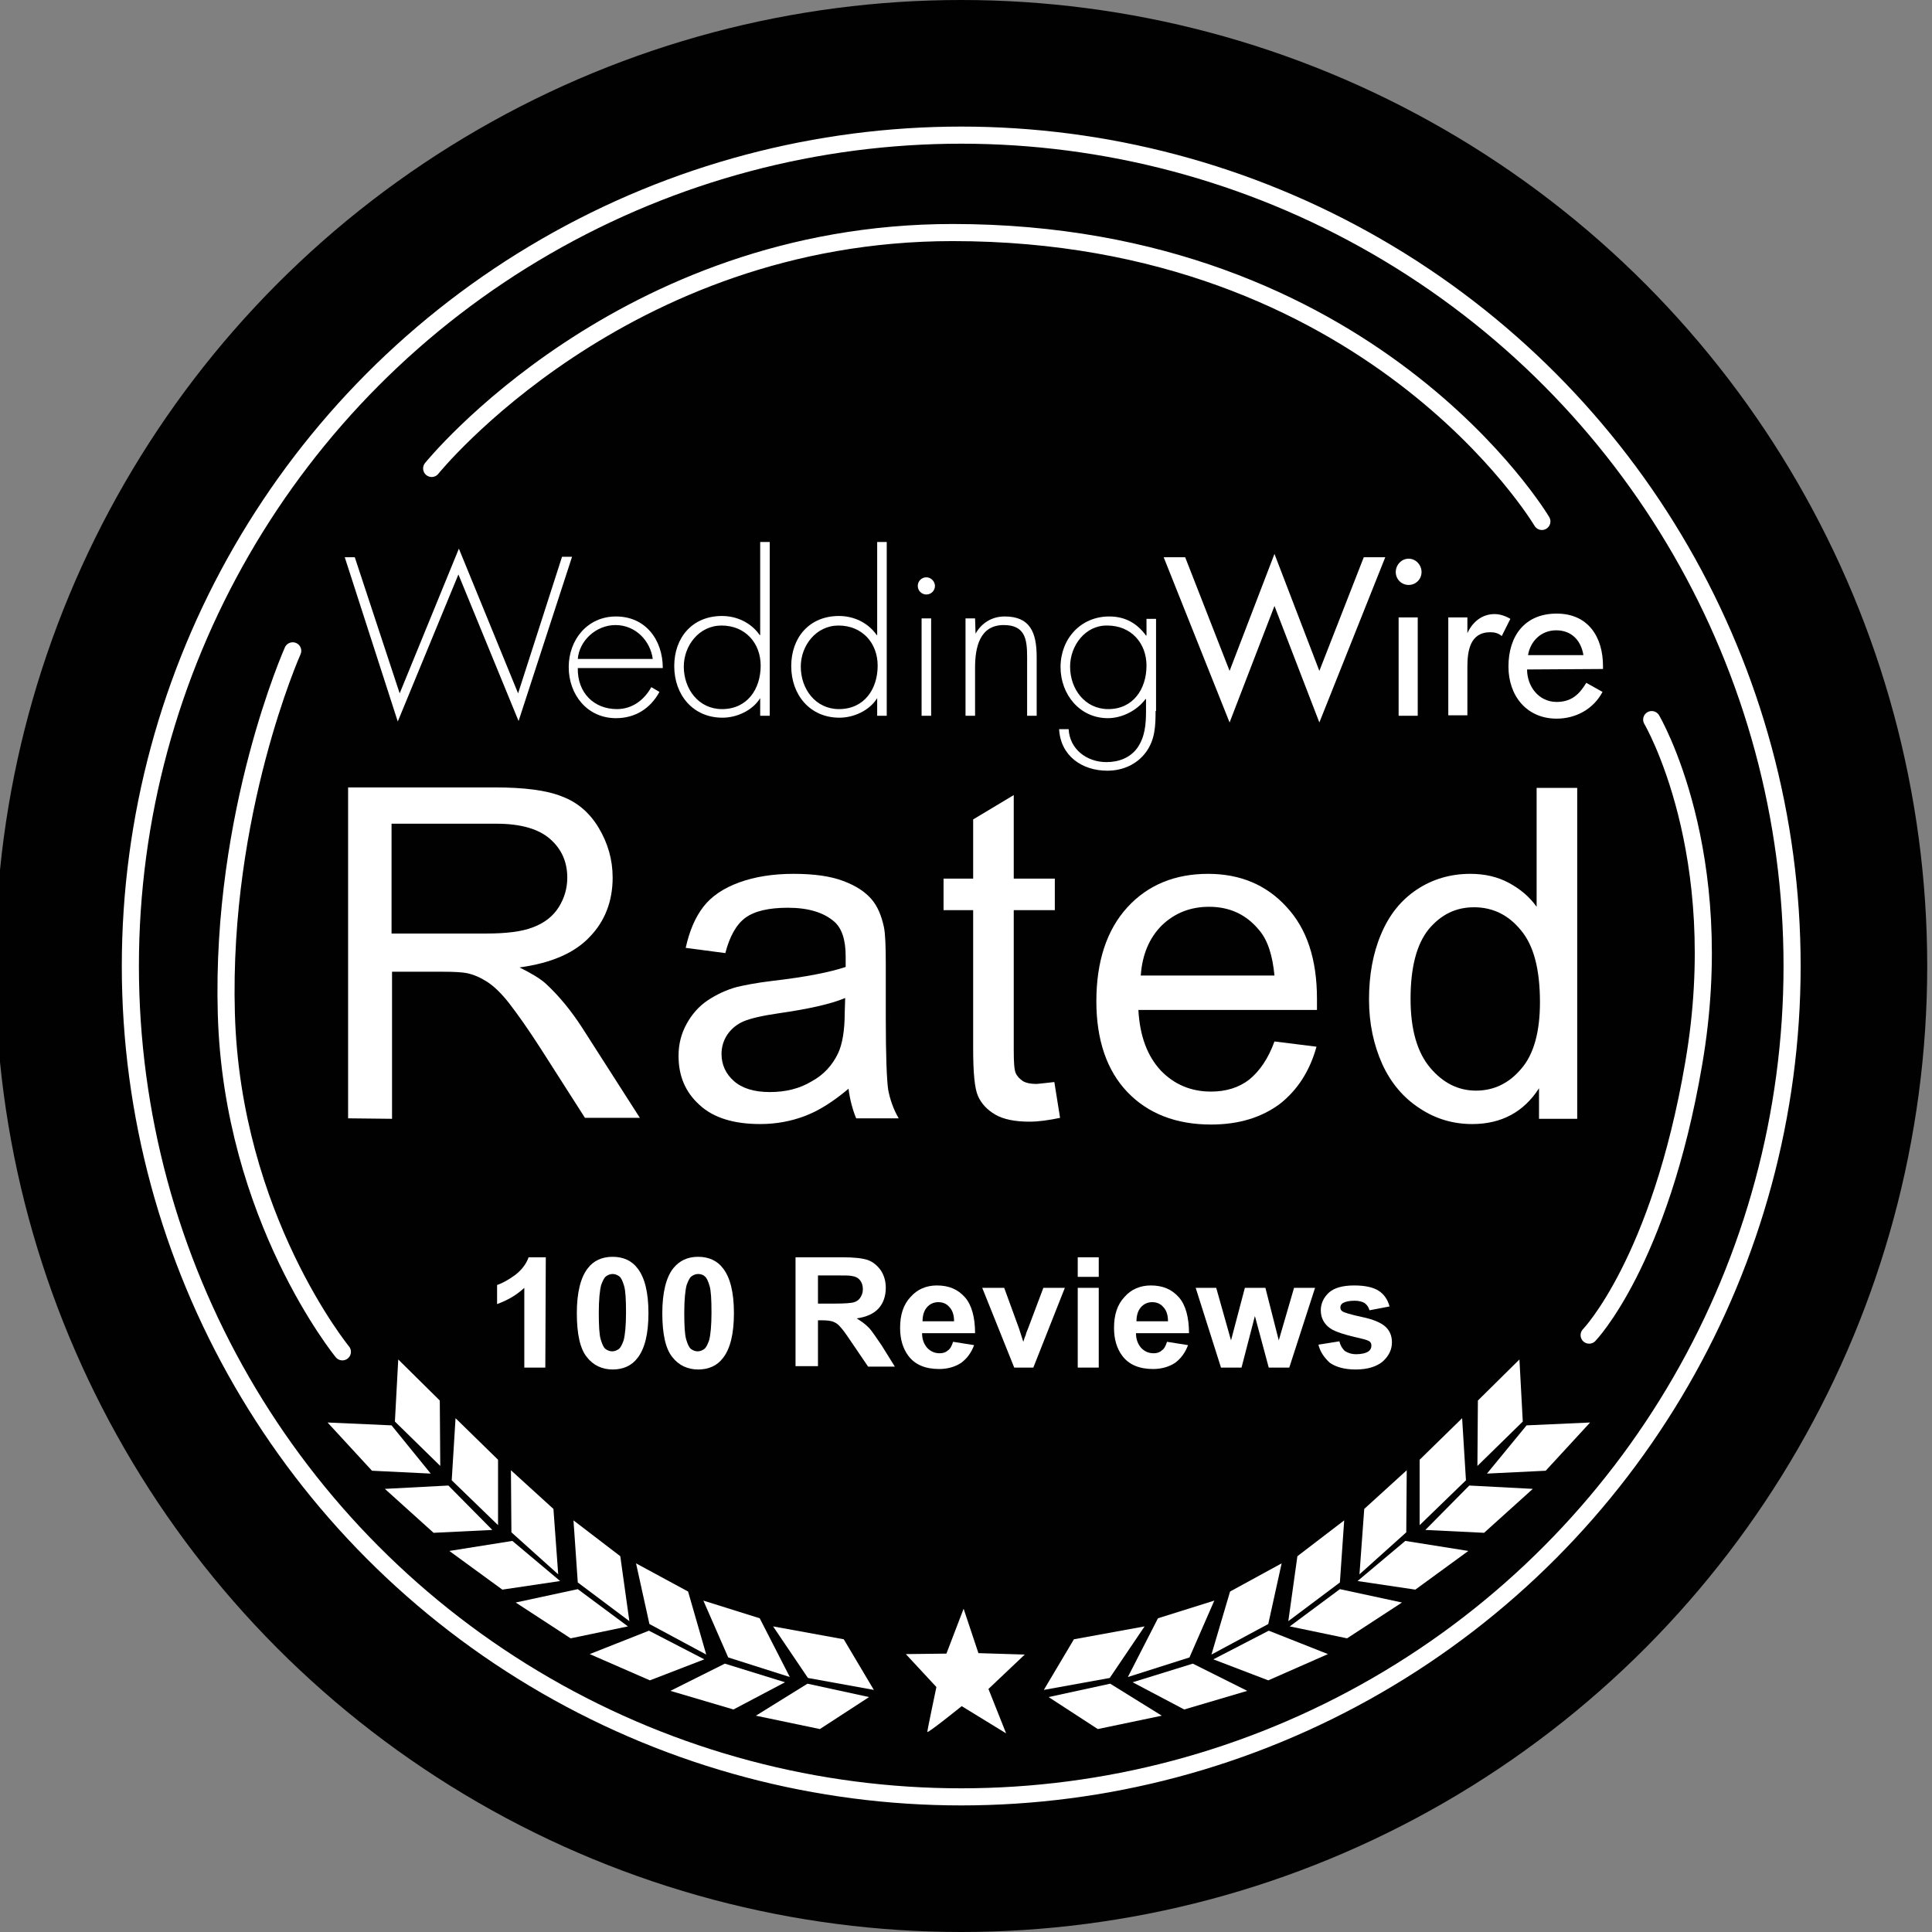 <?xml version="1.0" encoding="utf-8"?>
<!-- Generator: Adobe Illustrator 22.1.0, SVG Export Plug-In . SVG Version: 6.00 Build 0)  -->
<svg version="1.1" id="Layer_1" xmlns="http://www.w3.org/2000/svg" xmlns:xlink="http://www.w3.org/1999/xlink" x="0px" y="0px"
	 viewBox="0 0 404.6 404.6" style="enable-background:new 0 0 404.6 404.6;" xml:space="preserve">
<rect x="0" y="0" width="404.6" height="404.6" fill="#808080" stroke="none"/>
<style type="text/css">
	.st0{fill:#010101;}
	.st1{fill:#FFFFFF;}
	.st2{fill:none;stroke:#FFFFFF;stroke-width:3.582;stroke-linecap:round;stroke-linejoin:round;stroke-miterlimit:10;}
</style>
<circle class="st0" cx="201.3" cy="202.3" r="202.3"/>
<g>
	<g>
		<g>
			<path class="st1" d="M83.7,145.2l12.4-30.3l12.4,30.3l9.2-28.6h2.1L108.6,151L96,120.3l-12.7,30.8l-11.1-34.4h2.1L83.7,145.2z"/>
			<path class="st1" d="M121,139.9c-0.1,5.2,3.4,8.6,8.2,8.6c3.2,0,5.7-1.9,7.2-4.6l1.7,1c-1.9,3.5-5.1,5.5-9.1,5.5
				c-6,0-9.9-4.9-9.9-10.7c0-5.7,3.9-10.6,9.9-10.6c6.2,0,9.8,4.9,9.8,10.8H121z M136.7,138c-0.5-3.8-3.6-7.1-7.8-7.1
				c-4.1,0-7.6,3.3-7.9,7.1H136.7z"/>
			<path class="st1" d="M159.2,146.2L159.2,146.2c-1.6,2.6-4.9,4.1-7.9,4.1c-6.2,0-10.1-4.8-10.1-10.8s3.8-10.5,10-10.5
				c3.1,0,6.1,1.4,7.9,4h0.1v-19.5h2v36.4h-2V146.2z M159.3,139.4c0-4.7-3.2-8.4-8.2-8.4c-4.7,0-7.9,4.2-7.9,8.6
				c0,4.7,3.1,8.9,8,8.9C156.5,148.5,159.3,144.3,159.3,139.4z"/>
			<path class="st1" d="M183.7,146.2L183.7,146.2c-1.6,2.6-4.9,4.1-7.9,4.1c-6.2,0-10.1-4.8-10.1-10.8s3.8-10.5,10-10.5
				c3.1,0,6.1,1.4,7.9,4h0.1v-19.5h2v36.4h-2V146.2z M183.8,139.4c0-4.7-3.2-8.4-8.2-8.4c-4.7,0-7.9,4.2-7.9,8.6
				c0,4.7,3.1,8.9,8,8.9C181,148.5,183.8,144.3,183.8,139.4z"/>
			<path class="st1" d="M195.8,122.7c0,1-0.8,1.8-1.8,1.8s-1.8-0.8-1.8-1.8s0.8-1.8,1.8-1.8C195,120.9,195.8,121.8,195.8,122.7z
				 M195,149.9h-2v-20.4h2V149.9z"/>
			<path class="st1" d="M204.3,132.7L204.3,132.7c1.3-2.3,3.5-3.6,6.1-3.6c5.3,0,6.7,3.3,6.7,8.5v12.3h-2v-12.3
				c0-3.7-0.4-6.7-4.9-6.7c-5.1,0-6,4.8-6,8.9v10.1h-2v-20.4h2L204.3,132.7L204.3,132.7z"/>
			<path class="st1" d="M242,148.9c0,3.1-0.1,6-2,8.6s-4.9,3.9-8.1,3.9c-5.3,0-9.8-3.1-10.1-8.7h2c0.2,4.2,3.8,6.9,7.9,6.9
				c2.6,0,5-0.9,6.5-3c1.6-2.3,1.8-5,1.8-7.7v-2.5h-0.1c-1.8,2.4-4.9,4-7.9,4c-5.9,0-9.9-5-9.9-10.7c0-5.9,4.2-10.6,10.2-10.6
				c3.3,0,5.8,1.4,7.7,4h0.1v-3.5h2v19.3H242z M224.1,139.6c0,4.7,3.1,8.9,8,8.9c5.2,0,8-4.2,8-9.1c0-4.7-3.2-8.4-8.2-8.4
				C227.3,130.9,224.1,135.2,224.1,139.6z"/>
			<path class="st1" d="M257.5,140.5l9.4-24.5l9.4,24.5l9.3-23.8h4.5l-13.8,34.6l-9.4-24.4l-9.4,24.4l-13.8-34.6h4.5L257.5,140.5z"
				/>
			<path class="st1" d="M297.7,119.8c0,1.5-1.2,2.7-2.7,2.7s-2.7-1.2-2.7-2.7s1.2-2.8,2.7-2.8S297.7,118.3,297.7,119.8z
				 M296.9,149.9h-4v-20.6h4V149.9z"/>
			<path class="st1" d="M307.3,132.6L307.3,132.6c1.1-2.4,3.1-4,5.7-4c1.1,0,2.3,0.4,3.3,1l-1.8,3.6c-0.7-0.6-1.5-0.8-2.4-0.8
				c-4.3,0-4.8,4-4.8,7.3v10.1h-4v-20.5h4L307.3,132.6L307.3,132.6z"/>
			<path class="st1" d="M319.8,140.2c0,3.5,2.4,6.8,6.2,6.8c3,0,4.7-1.5,6.2-4l3.4,1.9c-1.9,3.6-5.6,5.6-9.6,5.6
				c-6.3,0-10.1-4.8-10.1-10.9c0-6.4,3.4-11.1,10.1-11.1c6.6,0,9.7,4.9,9.7,11v0.6L319.8,140.2L319.8,140.2z M331.6,137.2
				c-0.5-3.1-2.5-5.2-5.7-5.2c-3.1,0-5.4,2.2-5.9,5.2H331.6z"/>
		</g>
	</g>
	<path class="st1" d="M72.9,234.2v-69.3h30.7c6.2,0,10.9,0.6,14.1,1.9c3.2,1.2,5.8,3.4,7.7,6.6c1.9,3.2,2.9,6.6,2.9,10.4
		c0,4.9-1.6,9.1-4.8,12.4c-3.2,3.4-8.1,5.5-14.7,6.4c2.4,1.2,4.3,2.3,5.5,3.4c2.7,2.5,5.2,5.5,7.6,9.2l12.1,18.9h-11.5l-9.2-14.4
		c-2.7-4.2-4.9-7.3-6.6-9.5s-3.3-3.7-4.7-4.6c-1.4-0.9-2.8-1.5-4.2-1.8c-1-0.2-2.7-0.3-5.1-0.3H82.1v30.8L72.9,234.2L72.9,234.2z
		 M82.1,195.5h19.7c4.2,0,7.5-0.4,9.8-1.3c2.4-0.9,4.2-2.3,5.4-4.2c1.2-1.9,1.8-4,1.8-6.2c0-3.3-1.2-6-3.6-8.1s-6.1-3.2-11.3-3.2H82
		v23H82.1z"/>
	<path class="st1" d="M177.7,228c-3.2,2.7-6.2,4.6-9.1,5.7s-6,1.7-9.4,1.7c-5.5,0-9.8-1.3-12.7-4c-3-2.7-4.4-6.1-4.4-10.3
		c0-2.5,0.6-4.7,1.7-6.7s2.6-3.7,4.4-4.9c1.8-1.2,3.9-2.2,6.1-2.8c1.7-0.4,4.2-0.9,7.6-1.3c6.9-0.8,11.9-1.8,15.2-2.9
		c0-1.2,0-1.9,0-2.2c0-3.5-0.8-5.9-2.4-7.3c-2.2-1.9-5.4-2.9-9.7-2.9c-4,0-7,0.7-8.9,2.1s-3.3,3.9-4.2,7.4l-8.3-1.1
		c0.8-3.6,2-6.4,3.7-8.6s4.2-3.9,7.5-5.1s7.1-1.8,11.4-1.8s7.8,0.5,10.4,1.5c2.7,1,4.6,2.3,5.9,3.8s2.1,3.5,2.6,5.8
		c0.3,1.4,0.4,4.1,0.4,7.8v11.3c0,7.9,0.2,12.9,0.5,15c0.4,2.1,1.1,4.1,2.2,6h-8.9C178.6,232.5,178,230.4,177.7,228z M177,209
		c-3.1,1.3-7.7,2.3-13.9,3.2c-3.5,0.5-6,1.1-7.4,1.7s-2.6,1.6-3.4,2.8c-0.8,1.2-1.2,2.6-1.2,4c0,2.3,0.9,4.2,2.6,5.7
		s4.2,2.3,7.5,2.3s6.2-0.7,8.7-2.2c2.6-1.4,4.4-3.4,5.6-5.9c0.9-1.9,1.4-4.8,1.4-8.5L177,209L177,209z"/>
	<path class="st1" d="M220.8,226.6l1.2,7.5c-2.4,0.5-4.5,0.8-6.4,0.8c-3.1,0-5.5-0.5-7.2-1.5s-2.9-2.3-3.6-3.9s-1-4.9-1-10v-28.9
		h-6.2V184h6.2v-12.4l8.5-5.1V184h8.6v6.6h-8.6V220c0,2.4,0.1,4,0.4,4.7s0.8,1.2,1.5,1.7c0.7,0.4,1.6,0.6,2.9,0.6
		C218,226.9,219.2,226.8,220.8,226.6z"/>
	<path class="st1" d="M266.9,218.1l8.8,1.1c-1.4,5.1-4,9.1-7.7,12c-3.8,2.8-8.5,4.3-14.4,4.3c-7.3,0-13.2-2.3-17.5-6.8
		s-6.5-10.9-6.5-19c0-8.4,2.2-15,6.5-19.7s10-7,16.9-7c6.7,0,12.2,2.3,16.4,6.9c4.3,4.6,6.4,11,6.4,19.3c0,0.5,0,1.3,0,2.3h-37.4
		c0.3,5.5,1.9,9.7,4.7,12.7c2.8,2.9,6.3,4.4,10.5,4.4c3.1,0,5.8-0.8,8-2.5C263.8,224.3,265.6,221.7,266.9,218.1z M238.9,204.3h28
		c-0.4-4.2-1.4-7.4-3.2-9.5c-2.7-3.3-6.2-4.9-10.5-4.9c-3.9,0-7.2,1.3-9.9,3.9C240.7,196.4,239.2,199.9,238.9,204.3z"/>
	<path class="st1" d="M322.3,234.2v-6.3c-3.2,5-7.9,7.5-14,7.5c-4,0-7.7-1.1-11-3.3c-3.4-2.2-6-5.3-7.8-9.2c-1.8-4-2.8-8.5-2.8-13.6
		c0-5,0.8-9.6,2.5-13.6c1.7-4.1,4.2-7.2,7.5-9.4c3.3-2.2,7.1-3.3,11.2-3.3c3,0,5.7,0.6,8.1,1.9c2.4,1.3,4.3,2.9,5.8,5V165h8.5v69.3
		h-8V234.2z M295.4,209.2c0,6.4,1.4,11.2,4.1,14.4c2.7,3.2,5.9,4.8,9.6,4.8s6.9-1.5,9.5-4.6c2.6-3,3.9-7.7,3.9-13.9
		c0-6.9-1.3-11.9-4-15.1c-2.6-3.2-5.9-4.8-9.8-4.8c-3.8,0-6.9,1.5-9.5,4.6C296.7,197.7,295.4,202.5,295.4,209.2z"/>
	<g>
		<path class="st1" d="M114.2,286.4h-4.4v-16.7c-1.6,1.5-3.5,2.6-5.7,3.4v-4c1.2-0.4,2.4-1.1,3.8-2.1c1.4-1.1,2.3-2.3,2.8-3.7h3.6
			L114.2,286.4L114.2,286.4z"/>
		<path class="st1" d="M128.3,263.2c2.2,0,4,0.8,5.2,2.4c1.5,1.9,2.3,5,2.3,9.4c0,4.4-0.8,7.5-2.3,9.4c-1.2,1.6-3,2.4-5.2,2.4
			s-4.1-0.9-5.4-2.6c-1.4-1.7-2.1-4.8-2.1-9.2c0-4.3,0.8-7.5,2.3-9.4C124.3,264,126.1,263.2,128.3,263.2z M128.3,266.8
			c-0.5,0-1,0.2-1.4,0.5s-0.7,1-1,1.8c-0.3,1.1-0.5,3.1-0.5,5.8c0,2.7,0.1,4.6,0.4,5.6s0.6,1.7,1,2s0.9,0.5,1.4,0.5s1-0.2,1.4-0.5
			s0.7-1,1-1.8c0.3-1.1,0.5-3.1,0.5-5.8c0-2.7-0.1-4.6-0.4-5.6s-0.6-1.7-1-2S128.8,266.8,128.3,266.8z"/>
		<path class="st1" d="M146.2,263.2c2.2,0,4,0.8,5.2,2.4c1.5,1.9,2.3,5,2.3,9.4c0,4.4-0.8,7.5-2.3,9.4c-1.2,1.6-3,2.4-5.2,2.4
			s-4.1-0.9-5.4-2.6c-1.4-1.7-2.1-4.8-2.1-9.2c0-4.3,0.8-7.5,2.3-9.4C142.3,264,144,263.2,146.2,263.2z M146.2,266.8
			c-0.5,0-1,0.2-1.4,0.5s-0.7,1-1,1.8c-0.3,1.1-0.5,3.1-0.5,5.8c0,2.7,0.1,4.6,0.4,5.6s0.6,1.7,1,2s0.9,0.5,1.4,0.5s1-0.2,1.4-0.5
			s0.7-1,1-1.8c0.3-1.1,0.5-3.1,0.5-5.8c0-2.7-0.1-4.6-0.4-5.6s-0.6-1.7-1-2C147.3,267,146.8,266.8,146.2,266.8z"/>
		<path class="st1" d="M166.6,286.4v-23.1h9.8c2.5,0,4.3,0.2,5.4,0.6c1.1,0.4,2,1.2,2.7,2.2c0.7,1.1,1,2.3,1,3.6
			c0,1.7-0.5,3.2-1.5,4.3c-1,1.1-2.5,1.8-4.6,2.1c1,0.6,1.8,1.2,2.5,1.9c0.7,0.7,1.5,2,2.7,3.7l2.8,4.5h-5.6l-3.4-5
			c-1.2-1.8-2-2.9-2.5-3.4c-0.4-0.5-0.9-0.8-1.4-1s-1.3-0.3-2.3-0.3h-0.9v9.6h-4.7V286.4z M171.3,273h3.4c2.2,0,3.6-0.1,4.2-0.3
			s1-0.5,1.3-1s0.5-1,0.5-1.7c0-0.8-0.2-1.4-0.6-1.9s-1-0.8-1.8-0.9c-0.4-0.1-1.5-0.1-3.4-0.1h-3.6V273z"/>
		<path class="st1" d="M199.6,281l4.4,0.7c-0.6,1.6-1.5,2.8-2.7,3.7c-1.2,0.8-2.8,1.3-4.6,1.3c-2.9,0-5.1-0.9-6.5-2.8
			c-1.1-1.5-1.7-3.4-1.7-5.8c0-2.8,0.7-4.9,2.2-6.5c1.4-1.6,3.3-2.4,5.5-2.4c2.5,0,4.4,0.8,5.9,2.5c1.4,1.6,2.1,4.2,2.1,7.5h-11.1
			c0,1.3,0.4,2.3,1.1,3.1c0.7,0.7,1.5,1.1,2.6,1.1c0.7,0,1.3-0.2,1.7-0.6C199,282.5,199.3,281.9,199.6,281z M199.8,276.6
			c0-1.3-0.4-2.3-1-2.9c-0.6-0.7-1.4-1-2.3-1c-1,0-1.8,0.4-2.4,1.1s-0.9,1.7-0.9,2.9h6.6V276.6z"/>
		<path class="st1" d="M212.4,286.4l-6.7-16.7h4.6l3.1,8.5l0.9,2.8c0.2-0.7,0.4-1.2,0.5-1.4c0.1-0.5,0.3-0.9,0.5-1.4l3.2-8.5h4.5
			l-6.6,16.7H212.4z"/>
		<path class="st1" d="M225.7,267.4v-4.1h4.4v4.1H225.7z M225.7,286.4v-16.7h4.4v16.7H225.7z"/>
		<path class="st1" d="M244.4,281l4.4,0.7c-0.6,1.6-1.5,2.8-2.7,3.7c-1.2,0.8-2.8,1.3-4.6,1.3c-2.9,0-5.1-0.9-6.5-2.8
			c-1.1-1.5-1.7-3.4-1.7-5.8c0-2.8,0.7-4.9,2.2-6.5c1.4-1.6,3.3-2.4,5.5-2.4c2.5,0,4.4,0.8,5.9,2.5c1.4,1.6,2.1,4.2,2.1,7.5h-11.1
			c0,1.3,0.4,2.3,1.1,3.1c0.7,0.7,1.5,1.1,2.6,1.1c0.7,0,1.3-0.2,1.7-0.6C243.8,282.5,244.1,281.9,244.4,281z M244.6,276.6
			c0-1.3-0.4-2.3-1-2.9c-0.6-0.7-1.4-1-2.3-1c-1,0-1.8,0.4-2.4,1.1s-0.9,1.7-0.9,2.9h6.6V276.6z"/>
		<path class="st1" d="M255.7,286.4l-5.3-16.7h4.3l3.1,11l2.9-11h4.3l2.8,11l3.2-11h4.4l-5.4,16.7h-4.3l-2.9-10.8l-2.8,10.8H255.7z"
			/>
		<path class="st1" d="M276.1,281.6l4.4-0.7c0.2,0.9,0.6,1.5,1.1,2c0.6,0.4,1.4,0.7,2.4,0.7c1.1,0,2-0.2,2.6-0.6
			c0.4-0.3,0.6-0.7,0.6-1.2c0-0.3-0.1-0.6-0.3-0.8c-0.2-0.2-0.7-0.4-1.5-0.6c-3.6-0.8-5.8-1.5-6.8-2.2c-1.3-0.9-2-2.2-2-3.8
			c0-1.4,0.6-2.7,1.7-3.7c1.1-1,2.9-1.5,5.3-1.5c2.3,0,4,0.4,5.1,1.1c1.1,0.7,1.9,1.8,2.3,3.3l-4.2,0.8c-0.2-0.7-0.5-1.1-1-1.5
			c-0.5-0.3-1.2-0.5-2.1-0.5c-1.2,0-2,0.2-2.5,0.5c-0.3,0.2-0.5,0.5-0.5,0.9c0,0.3,0.1,0.6,0.4,0.8c0.4,0.3,1.8,0.7,4.1,1.2
			c2.4,0.5,4,1.2,4.9,2c0.9,0.8,1.4,1.9,1.4,3.3c0,1.5-0.6,2.8-1.9,4c-1.3,1.1-3.2,1.7-5.7,1.7c-2.3,0-4.1-0.5-5.4-1.4
			C277.4,284.4,276.5,283.2,276.1,281.6z"/>
	</g>
	<path class="st2" d="M90.4,98.1c0,0,39.8-49.4,109.1-49.4c87.6,0,123.4,60.5,123.4,60.5"/>
	<path class="st2" d="M61.3,136.3c0,0-15.1,33.8-13.9,76c1.2,42.6,24.3,70.8,24.3,70.8"/>
	<path class="st2" d="M332.8,279.6c0,0,14.8-15.3,21.9-56.9c7.6-44.2-8.8-72-8.8-72"/>
	<g>
		<polygon class="st1" points="82.7,297.7 92.2,307 92.1,293.3 83.4,284.7 		"/>
		<polygon class="st1" points="82,298.5 68.6,297.9 77.9,308 90.2,308.6 		"/>
		<polygon class="st1" points="93.9,311.1 80.6,311.8 90.8,321 103.1,320.4 		"/>
		<polygon class="st1" points="107.3,322.7 94.1,324.8 105.2,332.9 117.3,331.1 		"/>
		<polygon class="st1" points="121,332.8 108,335.6 119.5,343.1 131.5,340.6 		"/>
		<polygon class="st1" points="135.9,341.5 123.5,346.4 136.1,351.9 147.5,347.5 		"/>
		<polygon class="st1" points="151.8,348.4 140.4,354.1 153.6,358 164.4,352.3 		"/>
		<polygon class="st1" points="169.1,352.6 158.3,359.3 171.7,362.1 182,355.4 		"/>
		<polygon class="st1" points="94.6,310 104.3,319.4 104.3,305.7 95.4,297 		"/>
		<polygon class="st1" points="107.1,320.9 116.9,329.7 115.9,316 107,307.9 		"/>
		<polygon class="st1" points="121,331.4 131.8,339.5 129.9,325.9 120.1,318.4 		"/>
		<polygon class="st1" points="136,340.1 147.9,346.5 144.1,333.3 133.2,327.4 		"/>
		<polygon class="st1" points="152.5,347.1 165.4,351.2 159.1,338.9 147.3,335.2 		"/>
		<polygon class="st1" points="169.2,351.4 183,353.9 176.7,343.3 161.9,340.6 		"/>
	</g>
	<g>
		<polygon class="st1" points="318.9,297.7 309.4,307 309.5,293.3 318.2,284.7 		"/>
		<polygon class="st1" points="319.7,298.5 333,297.9 323.7,308 311.4,308.6 		"/>
		<polygon class="st1" points="307.7,311.1 321,311.8 310.8,321 298.5,320.4 		"/>
		<polygon class="st1" points="294.3,322.7 307.5,324.8 296.4,332.9 284.3,331.1 		"/>
		<polygon class="st1" points="280.6,332.8 293.6,335.6 282.1,343.1 270.1,340.6 		"/>
		<polygon class="st1" points="265.7,341.5 278.1,346.4 265.6,351.9 254.1,347.5 		"/>
		<polygon class="st1" points="249.8,348.4 261.2,354.1 248,358 237.2,352.3 		"/>
		<polygon class="st1" points="232.5,352.6 243.3,359.3 229.9,362.1 219.6,355.4 		"/>
		<polygon class="st1" points="307,310 297.3,319.4 297.3,305.7 306.2,297 		"/>
		<polygon class="st1" points="294.5,320.9 284.7,329.7 285.7,316 294.6,307.9 		"/>
		<polygon class="st1" points="280.6,331.4 269.8,339.5 271.7,325.9 281.5,318.4 		"/>
		<polygon class="st1" points="265.6,340.1 253.7,346.5 257.6,333.3 268.4,327.4 		"/>
		<polygon class="st1" points="249.1,347.1 236.2,351.2 242.5,338.9 254.3,335.2 		"/>
		<polygon class="st1" points="232.4,351.4 218.6,353.9 224.9,343.3 239.7,340.6 		"/>
	</g>
	<path class="st1" d="M198.2,346.3l3.6-9.4l3.1,9.3l9.7,0.3l-7.6,7.2l3.7,9.3l-9.3-5.7c0,0-7.2,5.8-7.2,5.4c0-0.4,1.9-9.4,1.9-9.4
		l-6.4-6.9L198.2,346.3L198.2,346.3z"/>
	<circle class="st2" cx="201.3" cy="202.3" r="174"/>
</g>
</svg>
